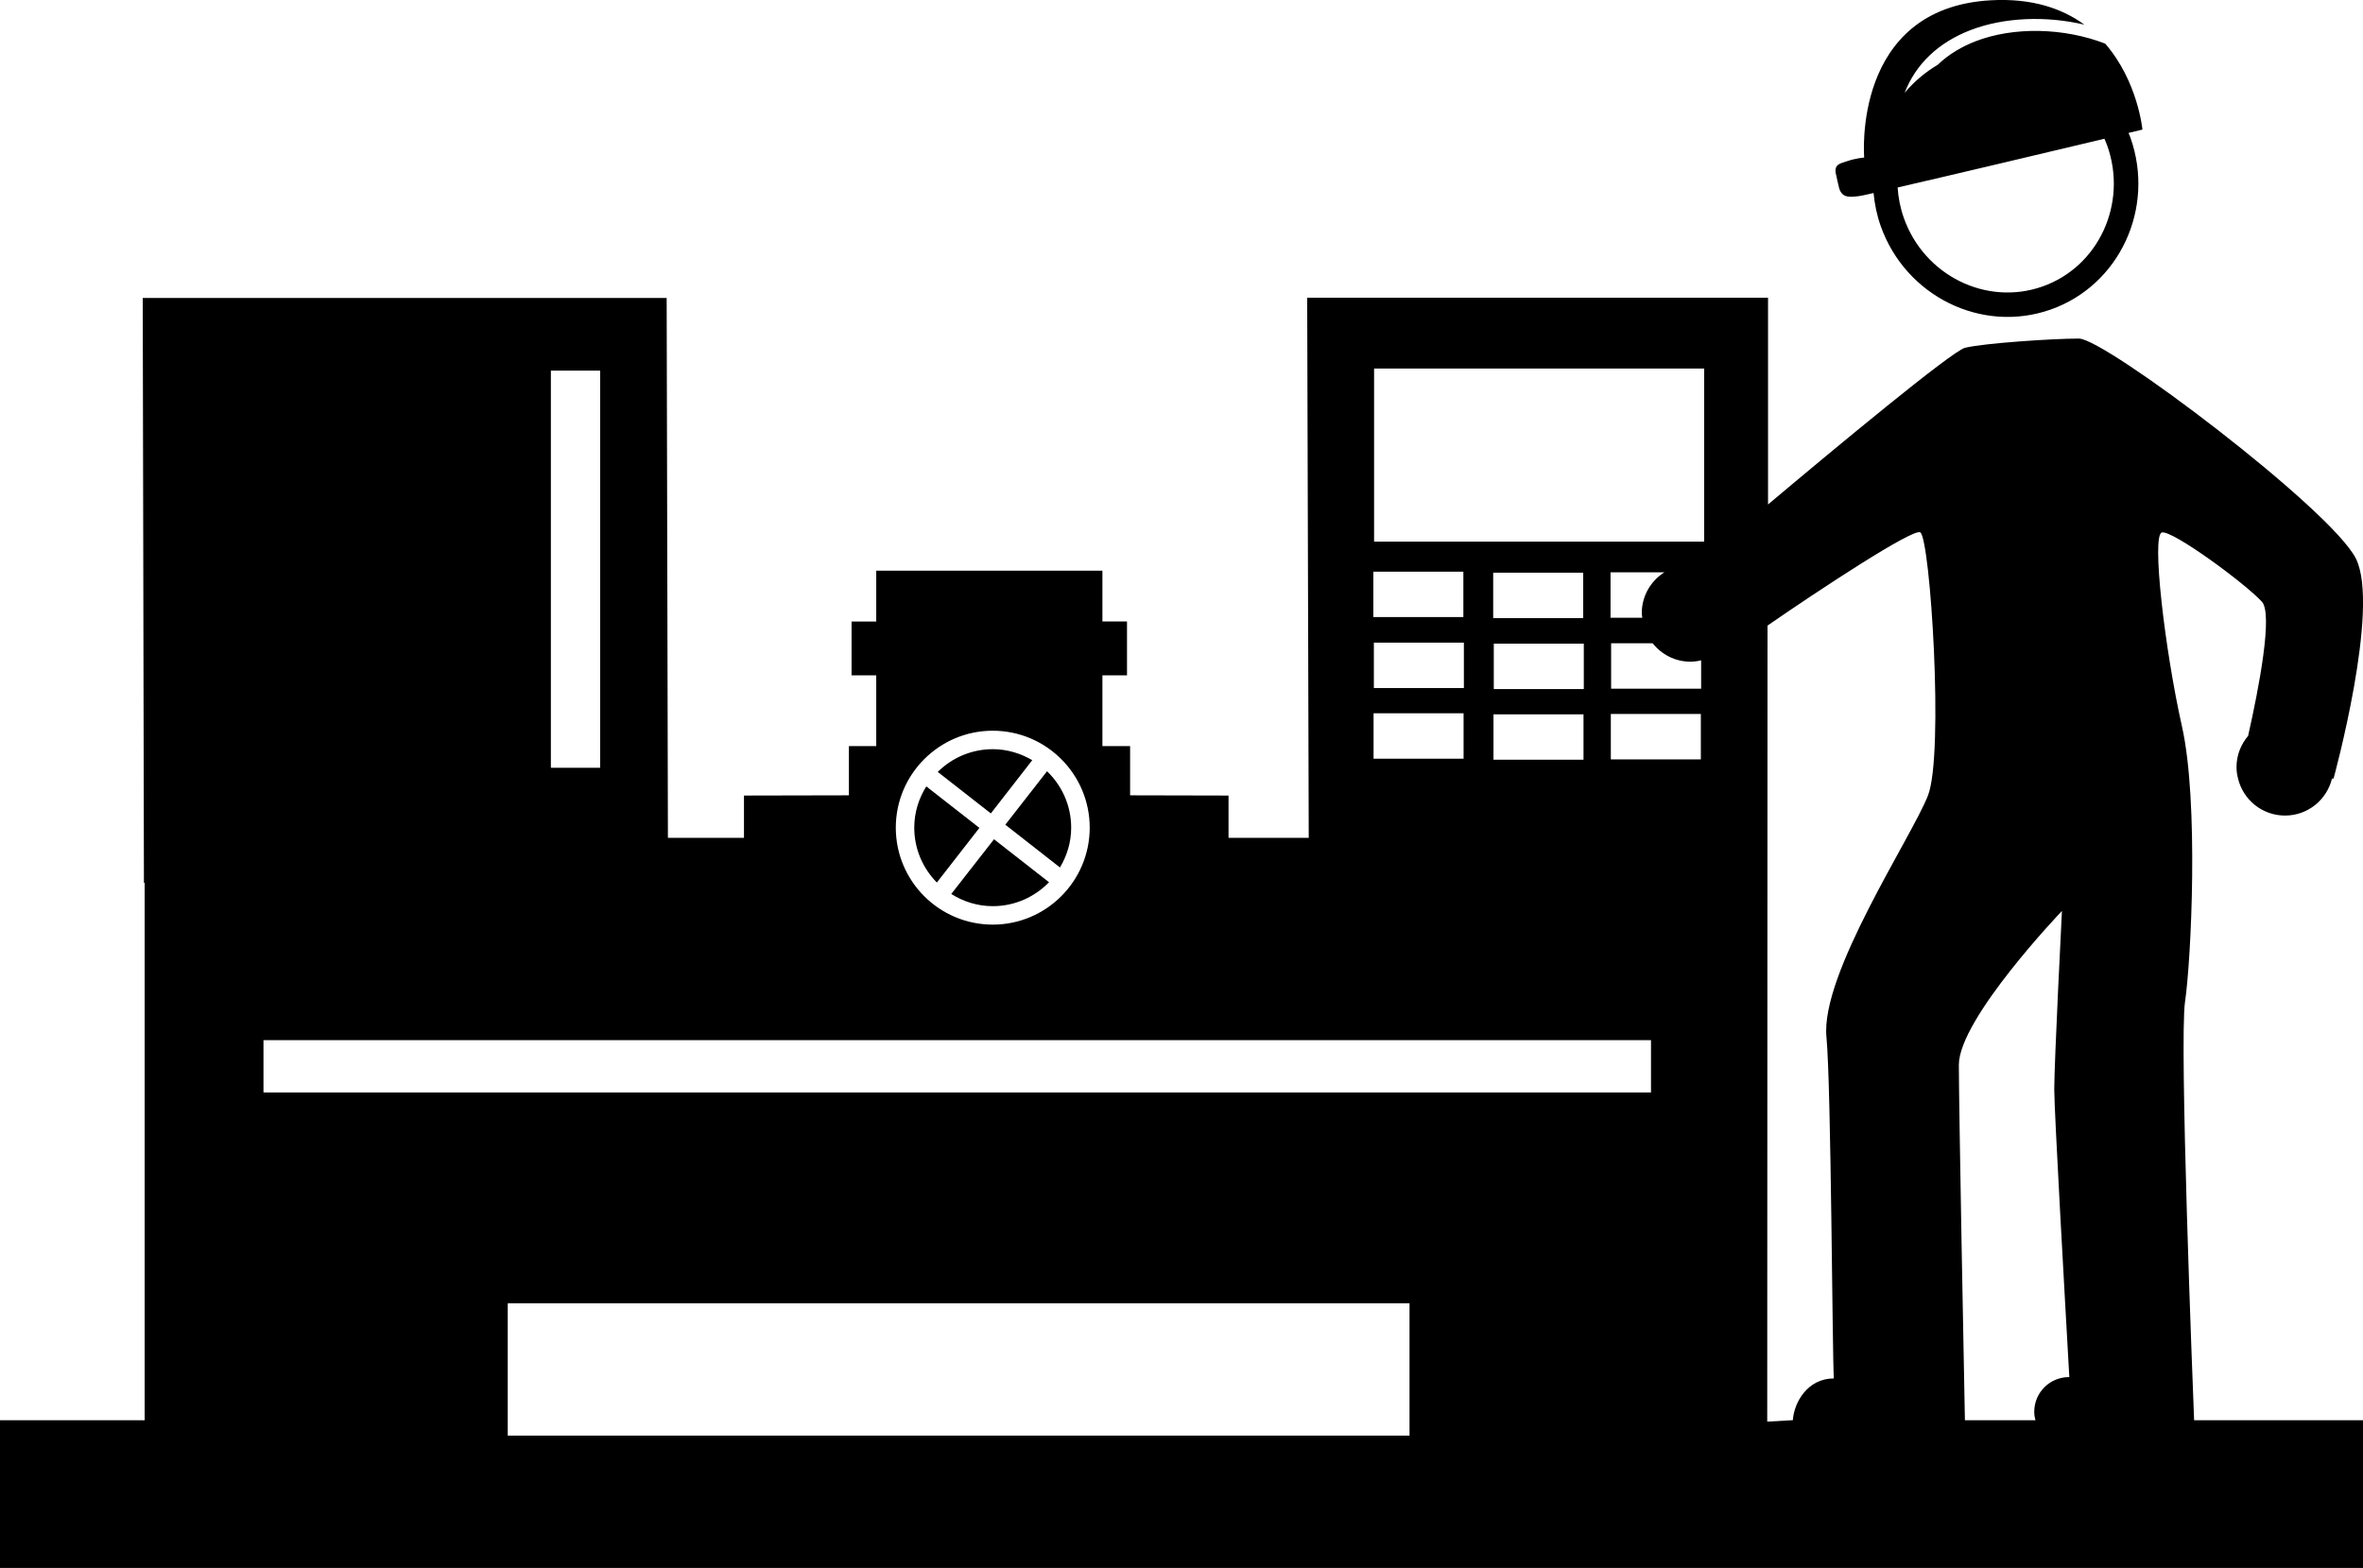 <?xml version="1.0" encoding="iso-8859-1"?>
<!-- Generator: Adobe Illustrator 16.0.0, SVG Export Plug-In . SVG Version: 6.00 Build 0)  -->
<!DOCTYPE svg PUBLIC "-//W3C//DTD SVG 1.1//EN" "http://www.w3.org/Graphics/SVG/1.1/DTD/svg11.dtd">
<svg version="1.1" id="Layer_1" xmlns="http://www.w3.org/2000/svg" xmlns:xlink="http://www.w3.org/1999/xlink" x="0px" y="0px"
	 width="32px" height="21.234px" viewBox="0 0 32 21.234" style="enable-background:new 0 0 32 21.234;" xml:space="preserve">
<g>
	<path d="M13.263,11.212l-0.719-0.562c-0.102,0.163-0.163,0.353-0.163,0.559c0,0.289,0.117,0.551,0.306,0.743L13.263,11.212z"/>
	<path d="M12.882,12.107c0.164,0.103,0.355,0.165,0.563,0.165c0.299,0,0.567-0.125,0.761-0.324l-0.745-0.582L12.882,12.107z"/>
	<path d="M13.979,10.295c-0.157-0.092-0.339-0.149-0.534-0.149c-0.291,0-0.555,0.118-0.746,0.308l0.719,0.562L13.979,10.295z"/>
	<path d="M14.354,11.748c0.095-0.159,0.152-0.341,0.152-0.539c0-0.3-0.126-0.571-0.327-0.764l-0.565,0.724L14.354,11.748z"/>
	<path d="M29.713,19.234c-0.019-0.472-0.202-5.134-0.123-5.668c0.083-0.563,0.188-2.709-0.042-3.73
		c-0.229-1.021-0.416-2.594-0.271-2.625s1.125,0.688,1.354,0.938c0.151,0.166-0.039,1.163-0.187,1.817
		c-0.097,0.115-0.157,0.261-0.157,0.423c0,0.054,0.008,0.105,0.021,0.156v0c0.07,0.287,0.327,0.5,0.636,0.5s0.565-0.213,0.636-0.5
		h0.021c0,0,0.636-2.313,0.303-2.98c-0.334-0.667-3.396-2.98-3.751-2.98s-1.293,0.063-1.542,0.125
		c-0.177,0.044-1.755,1.354-2.668,2.122V4.032h-6.241l0.021,7.315h-1.086v-0.573l-1.333-0.003v-0.667h-0.375V9.146h0.333V8.416
		h-0.333V7.729h-3.063v0.688h-0.334v0.729h0.334v0.958h-0.37v0.667l-1.421,0.003v0.573h-1.03L9.028,4.035H1.933l0.016,7.921h0.01
		v7.278H0v2h32v-2H29.713z M18.598,7.742h1.219v0.615h-1.219V7.742z M18.605,9.317V8.703h1.219v0.615H18.605z M19.82,9.66v0.615
		h-1.219V9.66H19.82z M13.444,9.896c0.724,0,1.313,0.589,1.313,1.313c0,0.724-0.589,1.313-1.313,1.313
		c-0.725,0-1.313-0.589-1.313-1.313C12.131,10.485,12.72,9.896,13.444,9.896z M7.46,5.019h0.667v5.379H7.46V5.019z M19.088,19.442
		H6.876V17.65h12.212V19.442z M22.358,14.795H3.568v-0.708h18.79V14.795z M20.229,9.332V8.717h1.219v0.615H20.229z M21.444,9.674
		v0.615h-1.219V9.674H21.444z M21.44,8.371h-1.219V7.756h1.219V8.371z M22.24,8.366h-0.43V7.751h0.729
		c-0.184,0.116-0.306,0.32-0.306,0.553C22.234,8.325,22.238,8.345,22.24,8.366z M23.033,10.284h-1.219V9.669h1.219V10.284z
		 M23.037,9.327h-1.219V8.712h0.562c0.12,0.15,0.303,0.249,0.511,0.249c0.051,0,0.1-0.007,0.146-0.018V9.327z M23.078,7.335h-4.47
		V4.991h4.47V7.335z M26.109,10.773c-0.219,0.563-1.458,2.417-1.375,3.272c0.064,0.663,0.079,4.304,0.1,4.623
		c-0.354,0-0.538,0.321-0.555,0.565l-0.347,0.02l0.004-10.781c0.69-0.477,1.977-1.325,2.069-1.262
		C26.141,7.304,26.327,10.211,26.109,10.773z M28.017,18.65c-0.259,0-0.469,0.21-0.469,0.469c0,0.04,0.006,0.078,0.016,0.115h-0.955
		c-0.012-0.591-0.082-4.239-0.082-4.813c0-0.625,1.396-2.084,1.396-2.084s-0.104,2.042-0.104,2.417c0,0.298,0.145,2.857,0.204,3.896
		H28.017z"/>
	<path d="M25.174,2.656c0.016-0.001,0.086-0.016,0.198-0.042c0.014,0.148,0.044,0.298,0.096,0.445
		c0.337,0.954,1.37,1.462,2.303,1.133c0.932-0.329,1.417-1.373,1.08-2.327c-0.008-0.022-0.018-0.043-0.026-0.065
		c0.117-0.028,0.188-0.045,0.188-0.045s-0.061-0.654-0.504-1.164c-0.553-0.214-1.236-0.235-1.764-0.029
		C26.585,0.625,26.4,0.724,26.24,0.878c-0.172,0.102-0.322,0.23-0.447,0.379c0.149-0.387,0.454-0.68,0.891-0.849
		c0.458-0.176,1.028-0.195,1.543-0.074c-0.298-0.217-0.707-0.362-1.27-0.33c-1.883,0.107-1.712,2.129-1.712,2.129
		s-0.126,0.013-0.225,0.048s-0.194,0.038-0.154,0.193c0.009,0.026-0.003-0.001,0.041,0.178C24.949,2.684,25.048,2.67,25.174,2.656z
		 M28.498,1.879c0.014,0.032,0.028,0.064,0.04,0.097c0.275,0.782-0.118,1.636-0.879,1.904c-0.759,0.268-1.603-0.149-1.878-0.931
		c-0.048-0.135-0.074-0.273-0.083-0.41C26.437,2.369,27.768,2.053,28.498,1.879z"/>
</g>
<g>
</g>
<g>
</g>
<g>
</g>
<g>
</g>
<g>
</g>
<g>
</g>
<g>
</g>
<g>
</g>
<g>
</g>
<g>
</g>
<g>
</g>
<g>
</g>
<g>
</g>
<g>
</g>
<g>
</g>
</svg>

